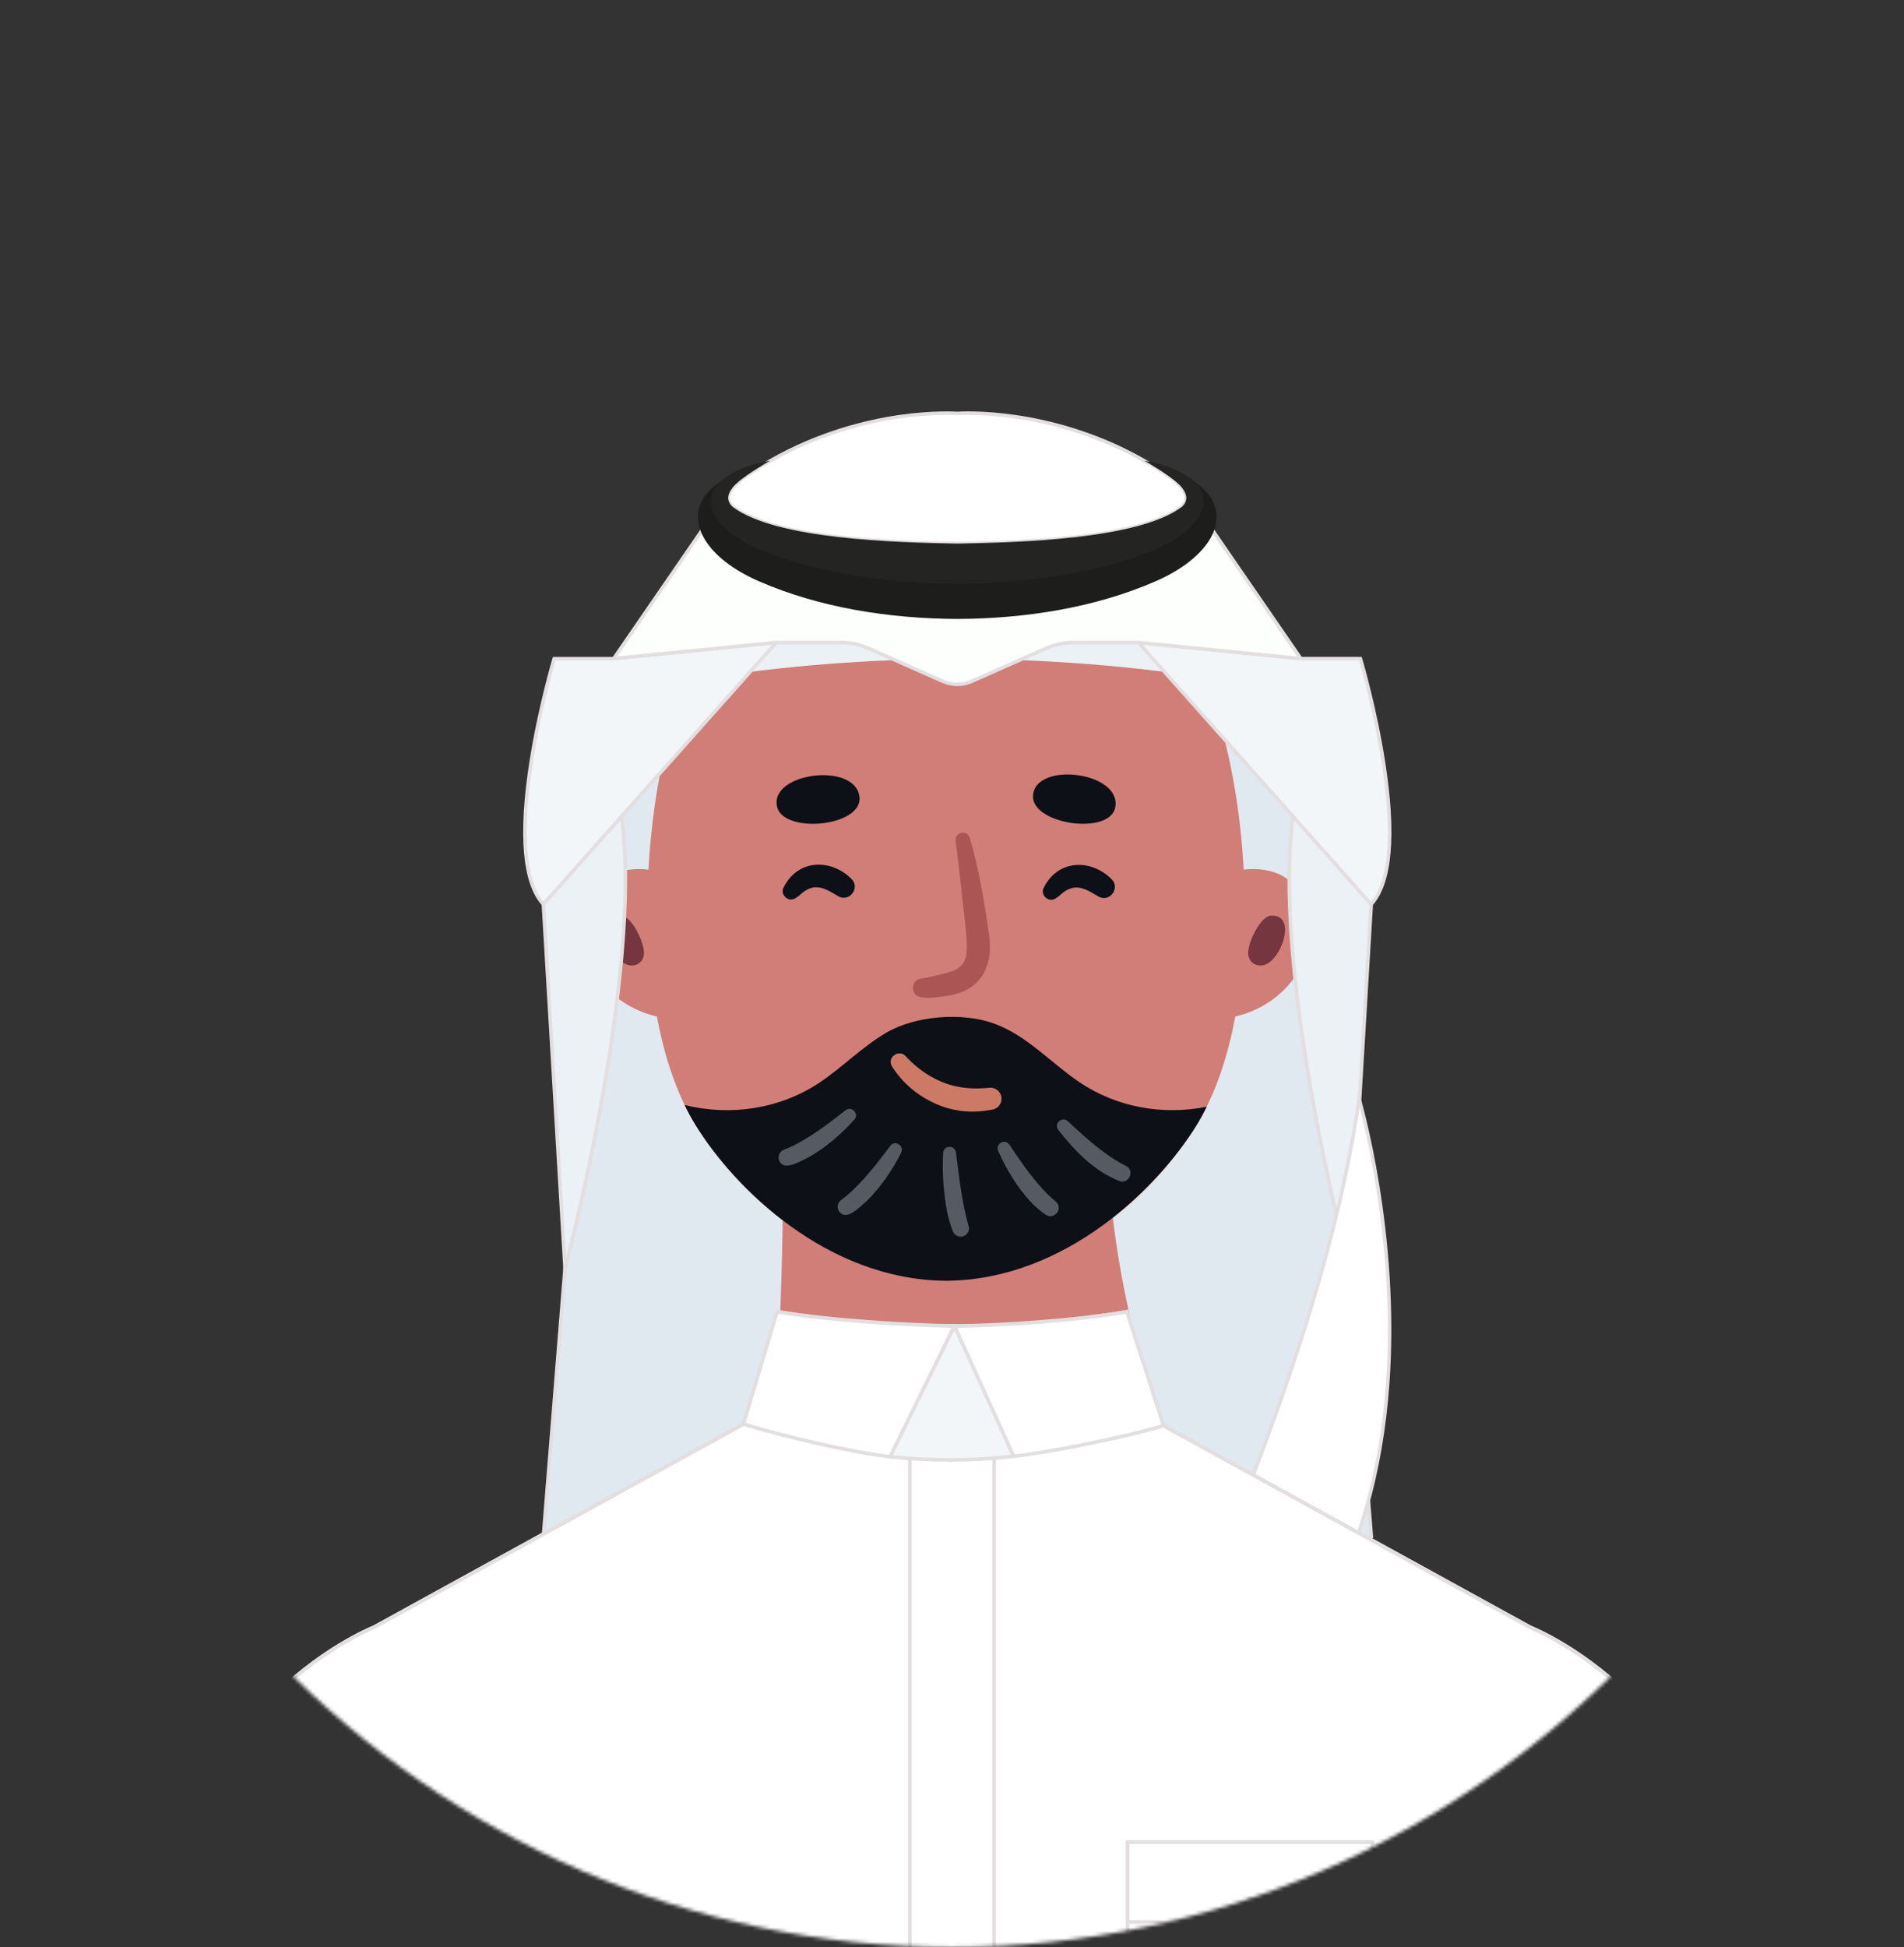 <svg width="533" height="545" viewBox="0 0 533 545" fill="none" xmlns="http://www.w3.org/2000/svg">
<rect x="0" y="0" width="533" height="545" fill="#333333" stroke="none"/>
<mask id="mask0_472_24009" style="mask-type:luminance" maskUnits="userSpaceOnUse" x="0" y="0" width="533" height="545">
<path d="M266.5 544.98C413.684 544.98 533 422.982 533 272.49C533 121.998 413.684 0 266.5 0C119.316 0 0 121.998 0 272.49C0 422.982 119.316 544.98 266.5 544.98Z" fill="white"/>
</mask>
<g mask="url(#mask0_472_24009)">
<path d="M377.79 355.02C377.79 355.02 355.79 272.67 361.99 228.51L341.18 205.11V281.82C341.18 322.24 308.41 355.02 267.98 355.02C227.55 355.02 194.78 322.25 194.78 281.82V205.11L173.97 228.49C180.17 272.66 158.17 355.01 158.17 355.01L152.1 430.13L267.98 522.45L383.86 430.13L377.79 355.01V355.02Z" fill="#E0E9EF"/>
<path d="M267.98 523.1L267.67 522.85L151.59 430.36L151.61 430.1L157.68 354.93V354.89C157.75 354.68 163.24 334.02 167.91 308.23C172.21 284.45 176.67 251.33 173.48 228.58V228.51V228.32L173.61 228.17L195.29 203.82V281.83C195.29 301.25 202.85 319.51 216.59 333.24C230.32 346.97 248.58 354.54 268 354.54C287.42 354.54 305.68 346.98 319.41 333.24C333.14 319.51 340.71 301.25 340.71 281.83V203.82L362.51 228.32V228.59C359.31 251.33 363.77 284.46 368.08 308.24C372.75 334.03 378.24 354.7 378.3 354.9L378.32 354.99L384.41 430.38L384.2 430.54L268.02 523.11L267.98 523.1ZM152.62 429.92L267.98 521.83L383.34 429.92L377.3 355.1C377.01 354.02 371.65 333.67 367.08 308.41C362.78 284.63 358.32 251.52 361.47 228.66L341.67 206.42V281.83C341.67 301.51 334 320.02 320.09 333.94C306.17 347.86 287.67 355.52 267.98 355.52C248.29 355.52 229.79 347.85 215.87 333.94C201.95 320.02 194.29 301.52 194.29 281.83V206.42L174.49 228.66C177.64 251.53 173.19 284.63 168.88 308.41C164.31 333.67 158.94 354.02 158.66 355.1L152.62 429.92Z" fill="#E3DEDF"/>
<path d="M327.56 405.36C327.17 403.67 327.05 403.78 325.26 398.87C322.83 392.18 316 372.48 312.38 347.37C311.8 343.35 311.05 337.4 310.52 330.09C310.52 317.05 305.03 305.31 296.26 296.99C288.07 289.21 277.03 284.41 264.84 284.41C259.37 284.41 254.15 285.42 249.28 287.19C237.63 291.42 228.19 300.22 223.16 311.46C220.61 317.16 219.16 323.45 219.16 330.11V330.37C219.16 349.38 218.59 361.78 218.35 369.62C217.42 400.72 220.63 398.25 218.35 412.93C215.41 431.89 210.54 432.9 212.73 440.99C217.55 458.75 245 468.54 264.84 468.54C284.68 468.54 301.97 459.59 313.55 445.55C317.46 440.81 331.75 423.78 327.54 405.37L327.56 405.36Z" fill="#D17E79"/>
<path d="M198.33 262.65C198.33 273.37 201.08 285.21 190.38 285.21C173.8 285.21 162.96 271.96 162.96 261.24C162.96 250.52 168.27 243.24 178.96 243.24C189.65 243.24 198.32 251.93 198.32 262.65H198.33Z" fill="#D17E79"/>
<path d="M180.13 267.82C179.4 270.23 176.65 270.91 174.59 269.52C170.36 266.74 167.21 256.25 173.57 256.25C174.02 256.25 174.47 256.35 174.85 256.54C177.76 258.05 180.99 265.25 180.14 267.82H180.13Z" fill="#75363F"/>
<path d="M331.36 262.65C331.36 273.37 328.61 285.21 339.31 285.21C355.89 285.21 366.73 271.96 366.73 261.24C366.73 250.52 361.42 243.24 350.72 243.24C340.02 243.24 331.36 251.93 331.36 262.65Z" fill="#D17E79"/>
<path d="M349.559 267.82C350.289 270.23 353.039 270.91 355.099 269.52C359.329 266.74 362.479 256.25 356.119 256.25C355.669 256.25 355.219 256.35 354.839 256.54C351.929 258.05 348.699 265.25 349.549 267.82H349.559Z" fill="#75363F"/>
<path d="M337.799 309.76C336.929 311.55 336.009 313.22 335.009 314.86C324.049 332.64 298.219 358.09 265.159 358.47H264.519C231.479 358.09 205.619 332.64 194.699 314.86C193.609 313.1 192.589 311.24 191.659 309.28C175.189 275.38 180.029 216 193.929 186.71C208.189 156.78 233.889 140.92 264.519 140.25C264.649 140.22 264.749 140.22 264.869 140.22C264.969 140.22 265.059 140.22 265.159 140.25C295.829 140.92 321.519 156.78 335.749 186.71C349.749 216.13 354.529 275.95 337.799 309.76Z" fill="#D17E79"/>
<path d="M337.8 309.76C336.93 311.55 336.01 313.22 335.01 314.86C324.05 332.64 298.22 358.09 265.16 358.47H264.52C231.48 358.09 205.62 332.64 194.7 314.86C193.61 313.1 192.59 311.24 191.66 309.28C204.57 312.48 218.48 310.37 229.57 302.9C236 298.57 241.47 292.9 248.19 288.99C256.27 284.29 269.2 283.28 278.02 286.39C287.36 289.68 294.14 297.48 302.18 302.9C312.63 309.95 325.57 312.22 337.81 309.76H337.8Z" fill="#0D1016"/>
<path d="M239.18 313.36C235.42 317.54 231.19 321.16 226.29 323.96C224.17 324.9 219.19 328.21 218.03 324.54C217.72 323.36 218.39 322.16 219.52 321.77C220.97 321.21 222.45 320.5 223.91 319.68C228.41 317.17 232.63 313.94 236.69 310.75C238.41 309.41 240.6 311.73 239.18 313.36Z" fill="#555A63"/>
<path d="M252.29 322.6C249.75 327.61 246.6 332.21 242.61 336.19C240.81 337.65 236.86 342.14 234.78 338.9C234.18 337.84 234.51 336.5 235.5 335.83C236.76 334.91 238 333.84 239.19 332.67C242.88 329.08 246.12 324.85 249.2 320.72C250.51 318.98 253.23 320.65 252.28 322.6H252.29Z" fill="#555A63"/>
<path d="M298.97 313.85C302.73 317.36 306.64 320.93 310.9 323.8C312.31 324.76 313.74 325.6 315.17 326.3C317.75 327.62 316.12 331.48 313.38 330.57C306.23 327.76 300.85 322.12 296.22 316.2C294.93 314.41 297.39 312.3 298.96 313.85H298.97Z" fill="#555A63"/>
<path d="M282.62 320.44C285.47 324.72 288.46 329.1 291.94 332.87C293.09 334.13 294.29 335.28 295.52 336.28C297.73 338.13 295.23 341.56 292.8 340.02C291.08 338.92 289.66 337.58 288.34 336.19C284.57 332 281.68 327.24 279.41 322.09C279.02 321.17 279.45 320.11 280.37 319.72C281.2 319.37 282.15 319.69 282.61 320.43L282.62 320.44Z" fill="#555A63"/>
<path d="M267.62 322.6C268.49 329.39 269.27 336.62 271.15 343.17C271.51 344.4 270.8 345.69 269.57 346.04C268.43 346.37 267.23 345.78 266.78 344.71C266.01 342.88 265.54 341.04 265.14 339.2C264.08 333.73 263.75 328.24 264.01 322.68C264.07 321.68 264.92 320.92 265.92 320.98C266.82 321.03 267.53 321.73 267.62 322.6Z" fill="#555A63"/>
<path d="M289.18 222.9C289.32 213.13 313.46 215.77 312.26 225.63C311.25 233.97 289.06 230.86 289.18 222.9Z" fill="#0D1016"/>
<path d="M217.52 225.75C215.39 216.22 239.48 213.17 240.6 223.04C241.55 231.38 219.25 233.52 217.52 225.75Z" fill="#0D1016"/>
<path d="M271.48 234.5C274 243.22 275.49 251.85 276.75 260.77C278.35 270.21 274.83 277.4 264.92 278.77C262.69 279.09 260.14 279.52 257.84 279.14C254.84 278.72 254.79 274.43 257.74 273.91C258.58 273.75 259.81 273.61 260.61 273.36C264.58 272.25 269.95 272.13 270.5 267.17C271.17 263.37 269.33 252.41 269.08 248.42L268.32 241.89C268.09 239.69 267.79 237.49 267.5 235.38C267.19 232.91 270.72 232.12 271.48 234.5Z" fill="#AB5555"/>
<path d="M253.69 295.78C257.31 299.69 262.09 302.75 267.28 303.98C270.41 304.72 273.55 304.76 276.78 304.47C278.57 304.21 280.25 305.51 280.36 307.33C280.46 308.91 279.35 310.29 277.82 310.56C277.16 310.68 276.49 310.78 275.82 310.87C271.11 311.56 266.15 310.86 261.82 308.88C256.85 306.65 252.61 303.09 249.7 298.48C248.18 295.84 251.79 293.43 253.69 295.78Z" fill="#CC7A66"/>
<path d="M219.349 248.44C223.139 240.61 232.329 240.14 238.239 245.88C240.939 248.33 237.929 252.57 234.739 250.89C232.869 249.82 230.769 248.37 228.629 248.33C227.319 248.25 225.779 248.94 224.709 249.81C224.319 250.07 223.839 250.58 223.519 250.84L222.689 251.38C220.779 252.68 218.299 250.46 219.349 248.43V248.44Z" fill="#0D1016"/>
<path d="M292.17 248.51C295.96 240.68 305.15 240.21 311.06 245.95C313.76 248.4 310.75 252.64 307.56 250.96C305.69 249.89 303.59 248.44 301.45 248.4C300.14 248.32 298.6 249.01 297.53 249.88C297.14 250.14 296.66 250.65 296.34 250.91L295.51 251.45C293.6 252.75 291.12 250.53 292.17 248.5V248.51Z" fill="#0D1016"/>
<path d="M341.18 190.19C292.68 182.51 243.28 182.51 194.78 190.19C193.36 181.22 191.94 172.25 190.52 163.28C241.84 155.15 294.12 155.15 345.44 163.28C344.02 172.25 342.6 181.22 341.18 190.19Z" fill="#EBF1F4"/>
<path d="M158.17 355.02L152.1 253.08L173.97 228.51C180.17 272.67 158.17 355.02 158.17 355.02Z" fill="#EBF1F4"/>
<path d="M157.86 358.11L151.6 252.91L174.31 227.39L174.46 228.45C177.67 251.32 173.2 284.56 168.88 308.42C164.21 334.25 158.7 354.95 158.65 355.15L157.86 358.11ZM152.61 253.27L158.48 351.86C160.17 345.19 164.29 328.26 167.91 308.24C172.15 284.83 176.54 252.36 173.62 229.66L152.61 253.27Z" fill="#E3DEDF"/>
<path d="M217.269 179.85L201.469 197.6L194.779 205.12L173.969 228.5L152.099 253.08C138.979 238.43 155.129 184.34 155.129 184.34H171.799L217.259 179.84L217.269 179.85Z" fill="#F3F6F8"/>
<path d="M152.1 253.83L151.73 253.42C146.18 247.23 145 233.68 148.21 213.15C150.59 197.94 154.62 184.35 154.66 184.21L154.77 183.86H171.78L218.48 179.24L152.1 253.84V253.83ZM155.5 184.84C154.16 189.49 140.5 238.1 152.1 252.33L173.46 228.32L173.59 228.17L194.4 204.79L201.09 197.27L216.05 180.46L171.82 184.84H155.5Z" fill="#E3DEDF"/>
<path d="M377.79 355.02L383.86 253.08L361.99 228.51C355.79 272.67 377.79 355.02 377.79 355.02Z" fill="#EBF1F4"/>
<path d="M378.1 358.11L377.31 355.15C377.25 354.94 371.75 334.24 367.08 308.42C362.76 284.56 358.29 251.33 361.5 228.45L361.65 227.39L384.36 252.91V253.11L378.1 358.1V358.11ZM362.33 229.65C359.42 252.35 363.81 284.82 368.05 308.24C371.67 328.25 375.79 345.18 377.48 351.85L383.35 253.26L362.34 229.65H362.33Z" fill="#E3DEDF"/>
<path d="M318.689 179.85L334.489 197.6L341.179 205.12L361.989 228.5L383.859 253.08C396.979 238.43 380.829 184.34 380.829 184.34H364.159L318.699 179.84L318.689 179.85Z" fill="#F3F6F8"/>
<path d="M383.859 253.829L317.479 179.229L364.18 183.849H381.19L381.299 184.199C381.34 184.339 385.38 197.929 387.75 213.139C390.96 233.669 389.769 247.219 384.229 253.409L383.859 253.819V253.829ZM362.49 228.329L383.849 252.34C395.449 238.11 381.8 189.489 380.45 184.849H364.099L319.899 180.469L334.859 197.279L341.549 204.799L362.49 228.319V228.329Z" fill="#E3DEDF"/>
<path d="M330.88 141.859C318.72 151.029 285.1 151.819 267.98 152.159C250.86 151.819 217.24 151.029 205.08 141.859C203.31 140.199 203.64 138.379 204.99 136.609C204.99 136.579 205.02 136.559 205.04 136.529C205.44 136.019 205.92 135.509 206.46 135.029C206.51 134.979 206.57 134.919 206.62 134.879C206.63 134.849 206.66 134.839 206.69 134.809C206.85 134.689 207.01 134.559 207.16 134.409C207.33 134.289 207.5 134.159 207.67 134.029C209.4 132.789 211.15 131.629 212.89 130.559H212.9C213.78 129.989 214.67 129.469 215.55 128.979C242.14 113.709 267.96 115.689 267.96 115.689C267.96 115.689 293.78 113.709 320.37 128.979C321.25 129.469 322.14 129.999 323.02 130.559H323.03C324.77 131.629 326.52 132.789 328.25 134.029C328.42 134.159 328.59 134.289 328.76 134.409C328.92 134.559 329.08 134.689 329.23 134.809C329.26 134.839 329.28 134.849 329.3 134.879C329.35 134.919 329.41 134.969 329.46 135.029C330 135.519 330.49 136.019 330.88 136.529C330.91 136.559 330.93 136.579 330.93 136.609C332.28 138.379 332.61 140.199 330.84 141.859H330.88Z" fill="white"/>
<path d="M267.989 152.66C251.499 152.33 217.229 151.64 204.789 142.26L204.749 142.23C203.519 141.08 202.499 139.13 204.559 136.38C204.599 136.31 204.639 136.25 204.679 136.22C205.059 135.73 205.539 135.22 206.139 134.68C206.179 134.64 206.229 134.59 206.279 134.54C206.309 134.5 206.339 134.48 206.359 134.47L206.409 134.43C206.549 134.32 206.699 134.2 206.849 134.07L206.899 134.03C207.059 133.92 207.229 133.79 207.389 133.67C209.099 132.44 210.869 131.27 212.659 130.17L212.789 130.1C213.639 129.56 214.499 129.05 215.349 128.58C229.149 120.66 242.729 117.45 251.699 116.15C261.039 114.8 267.459 115.19 268.009 115.22C268.559 115.18 274.979 114.8 284.319 116.15C293.289 117.45 306.869 120.66 320.669 128.59C321.519 129.06 322.389 129.58 323.249 130.13L323.349 130.18C325.139 131.28 326.909 132.45 328.599 133.67C328.779 133.81 328.939 133.93 329.109 134.05L329.159 134.09C329.309 134.22 329.449 134.35 329.599 134.45L329.649 134.5C329.649 134.5 329.689 134.53 329.719 134.57C329.769 134.61 329.819 134.66 329.859 134.71C330.459 135.25 330.929 135.75 331.319 136.25C331.349 136.29 331.399 136.34 331.439 136.41C333.499 139.16 332.469 141.11 331.249 142.26L331.209 142.29C318.759 151.67 284.489 152.36 268.019 152.69L267.989 152.66ZM205.399 141.49C217.609 150.67 251.629 151.35 267.989 151.67C284.319 151.34 318.349 150.66 330.559 141.49C331.939 140.17 331.949 138.72 330.579 136.92L330.479 136.78C330.139 136.34 329.709 135.89 329.169 135.41L329.149 135.39C329.149 135.39 329.079 135.32 329.039 135.29L328.949 135.22V135.19C328.789 135.08 328.639 134.95 328.489 134.82C328.319 134.7 328.159 134.57 327.989 134.45C326.359 133.28 324.649 132.15 322.919 131.08L322.779 131C321.909 130.44 321.029 129.91 320.159 129.43C293.999 114.4 268.279 116.18 268.019 116.2H267.979H267.939C267.879 116.2 261.399 115.73 251.779 117.12C242.909 118.41 229.469 121.59 215.809 129.43C214.929 129.91 214.049 130.44 213.179 131L213.039 131.08C211.309 132.15 209.599 133.28 207.969 134.46C207.809 134.58 207.639 134.71 207.479 134.83C207.329 134.96 207.179 135.09 207.029 135.2V135.23L206.919 135.3C206.879 135.33 206.849 135.36 206.809 135.4L206.789 135.42C206.249 135.91 205.819 136.36 205.479 136.79L205.379 136.93C204.009 138.73 204.009 140.19 205.399 141.5V141.49Z" fill="#E3DEDF"/>
<path d="M364.15 184.35L318.69 179.85H300.36C297.79 179.85 295.26 180.39 292.91 181.43L278.49 187.81L272.03 190.67C269.46 191.82 266.5 191.82 263.93 190.67L258.86 188.42L243.05 181.42C240.71 180.38 238.17 179.84 235.6 179.84H217.27L171.81 184.34L196.23 148.85L199.79 143.68L201.39 141.35L204.65 136.63L205.15 135.9C205.82 135.39 206.49 134.88 207.17 134.42C207.01 134.57 206.85 134.7 206.69 134.82C206.66 134.84 206.64 134.86 206.62 134.88C206.57 134.92 206.52 134.97 206.46 135.03C205.92 135.52 205.43 136.02 205.04 136.54C205.01 136.56 204.99 136.59 204.99 136.62C203.64 138.39 203.31 140.2 205.08 141.87C217.24 151.04 250.86 151.83 267.98 152.17C285.1 151.83 318.72 151.04 330.88 141.87C332.65 140.21 332.32 138.39 330.97 136.62C330.97 136.59 330.94 136.57 330.92 136.54C330.52 136.03 330.04 135.52 329.5 135.03C329.45 134.98 329.39 134.92 329.34 134.88C329.34 134.86 329.3 134.84 329.28 134.82C329.12 134.7 328.96 134.57 328.8 134.42C329.47 134.88 330.14 135.39 330.82 135.9L331.32 136.63L334.58 141.35L336.18 143.68L339.74 148.85L364.16 184.34L364.15 184.35Z" fill="#FCFFFB"/>
<path d="M267.98 192.03C266.53 192.03 265.08 191.73 263.73 191.13L242.85 181.88C240.54 180.86 238.11 180.34 235.6 180.34H217.29L170.79 184.94L204.78 135.55L204.84 135.5C205.49 135 206.19 134.48 206.88 134.01L207.49 134.78C207.32 134.94 207.16 135.07 207 135.19V135.21L206.92 135.27C206.88 135.3 206.85 135.34 206.81 135.38L206.79 135.4C206.26 135.88 205.82 136.34 205.48 136.78L205.38 136.92C204.01 138.72 204.01 140.17 205.4 141.49C217.61 150.67 251.63 151.35 267.99 151.68C284.33 151.35 318.35 150.67 330.56 141.49C331.94 140.17 331.95 138.72 330.58 136.92L330.48 136.78C330.13 136.33 329.69 135.87 329.17 135.4L329.15 135.38C329.15 135.38 329.07 135.3 329.05 135.28L328.93 135.2V135.17C328.75 135.04 328.6 134.91 328.46 134.78L329.08 134.01C329.78 134.49 330.49 135.03 331.12 135.5L331.18 135.55L340.14 148.57L365.17 184.94L318.67 180.34H300.36C297.86 180.34 295.42 180.86 293.11 181.88L272.24 191.13C270.89 191.73 269.44 192.03 267.99 192.03H267.98ZM217.24 179.35H235.6C238.24 179.35 240.82 179.9 243.25 180.98L264.13 190.23C266.58 191.32 269.38 191.32 271.83 190.23L292.7 180.98C295.14 179.9 297.71 179.35 300.35 179.35H318.73L363.13 183.75L335.75 143.96L332.57 139.33C332.58 140.57 331.93 141.53 331.2 142.22L331.16 142.25C318.71 151.63 284.44 152.32 267.98 152.65C251.49 152.32 217.22 151.63 204.78 142.25L204.74 142.22C204.01 141.54 203.36 140.58 203.37 139.34L196.64 149.13L172.82 183.74L217.24 179.34V179.35Z" fill="#E3DEDF"/>
<path d="M339.73 148.85C337.7 153.9 332.11 158.91 323.6 162.65C306.51 170.11 287.12 173.14 267.98 173.24C248.84 173.13 229.46 170.11 212.36 162.65C203.85 158.92 198.26 153.91 196.23 148.85C194.29 144.02 195.62 139.17 200.79 135.4C200.95 135.29 201.09 135.18 201.24 135.06C201.37 134.97 201.49 134.89 201.62 134.81C201.66 134.78 201.71 134.74 201.75 134.72C201.97 134.56 202.21 134.42 202.44 134.27C203.19 133.82 204 133.4 204.87 132.99C205.6 132.63 206.32 132.34 207.06 132.07C207.21 132 207.35 131.95 207.5 131.91C209.24 131.26 211.17 130.68 213.3 130.21C213.18 130.28 213.05 130.36 212.93 130.45H212.92C212.38 130.81 211.76 131.2 211.11 131.65C211.02 131.7 210.93 131.77 210.85 131.81C209.85 132.48 208.77 133.23 207.68 134.05C207.6 134.12 207.51 134.17 207.42 134.23C207.33 134.3 207.25 134.36 207.17 134.43C207.01 134.58 206.85 134.71 206.7 134.83C206.67 134.86 206.65 134.87 206.63 134.9C206.14 135.28 205.68 135.69 205.23 136.1C205.06 136.25 204.9 136.39 204.76 136.54C204.72 136.58 204.69 136.61 204.65 136.65C204.18 137.12 203.71 137.61 203.3 138.11C203.27 138.14 203.25 138.18 203.23 138.2C202.4 139.22 201.75 140.28 201.38 141.37C200.85 142.93 200.93 144.52 201.92 146.13C209.53 155.32 233.55 157.84 245.36 159.12C252.88 159.79 260.42 160.18 267.97 160.25C275.51 160.17 283.06 159.79 290.58 159.12C302.4 157.84 326.41 155.32 334.02 146.13C335.01 144.52 335.09 142.93 334.56 141.37C334.19 140.29 333.54 139.22 332.71 138.2C332.7 138.17 332.67 138.13 332.64 138.11C332.23 137.61 331.77 137.12 331.29 136.65C331.25 136.61 331.22 136.58 331.18 136.54C331.03 136.39 330.88 136.25 330.71 136.1C330.26 135.69 329.8 135.28 329.31 134.9C329.3 134.87 329.27 134.86 329.24 134.83C329.08 134.71 328.92 134.58 328.77 134.43C328.69 134.36 328.61 134.3 328.52 134.23C328.43 134.16 328.34 134.11 328.26 134.05C327.18 133.23 326.1 132.48 325.09 131.81C325.01 131.77 324.92 131.7 324.83 131.65C324.18 131.2 323.56 130.81 323.02 130.45H323.01C322.89 130.36 322.76 130.28 322.64 130.21C324.78 130.68 326.7 131.27 328.44 131.91C328.59 131.95 328.73 132 328.88 132.07C329.62 132.35 330.34 132.64 331.07 132.99C331.94 133.4 332.75 133.82 333.5 134.27C333.72 134.42 333.96 134.56 334.19 134.72C334.23 134.75 334.28 134.79 334.32 134.81C334.45 134.89 334.57 134.97 334.7 135.06C334.85 135.18 334.99 135.3 335.15 135.4C340.32 139.17 341.65 144.03 339.71 148.85H339.73Z" fill="#1D1D1B"/>
<path d="M336.17 143.68C335.93 144.21 335.64 144.74 335.27 145.29C329.85 152.11 321.28 154.79 313.36 157.36C298.58 161.53 283.29 163.32 267.98 163.43C252.67 163.32 237.38 161.53 222.6 157.36C214.69 154.79 206.11 152.11 200.69 145.29C200.32 144.74 200.03 144.21 199.79 143.68C198.1 140.03 199.21 137.07 201.62 134.8C202.06 134.38 202.53 133.98 203.04 133.61C203.21 133.5 203.37 133.39 203.54 133.28C203.75 133.12 203.98 132.99 204.21 132.84C204.96 132.39 205.74 131.97 206.57 131.61C207.27 131.28 207.98 130.99 208.69 130.73C208.84 130.66 208.98 130.61 209.11 130.57C210.92 129.94 212.74 129.48 214.39 129.17H214.4C214.8 129.09 215.18 129.02 215.55 128.97C214.67 129.46 213.78 129.99 212.9 130.55H212.89C212.31 130.89 211.7 131.25 211.1 131.62C211.01 131.67 210.92 131.74 210.84 131.78C209.65 132.53 208.45 133.34 207.41 134.21C207.32 134.28 207.24 134.34 207.16 134.41C207.08 134.46 207 134.53 206.92 134.59C206.83 134.67 206.75 134.74 206.68 134.8C206.65 134.83 206.63 134.84 206.61 134.87C206.56 134.91 206.5 134.96 206.45 135.02C205.91 135.51 205.42 136.01 205.03 136.52C205 136.55 204.98 136.57 204.98 136.6C203.63 138.37 203.3 140.19 205.07 141.85C217.23 151.02 250.85 151.81 267.97 152.15C285.09 151.81 318.71 151.02 330.87 141.85C332.64 140.19 332.31 138.37 330.96 136.6C330.96 136.57 330.93 136.55 330.91 136.52C330.51 136.01 330.03 135.5 329.49 135.02C329.44 134.97 329.38 134.91 329.33 134.87C329.32 134.84 329.29 134.83 329.26 134.8C329.19 134.73 329.11 134.67 329.02 134.59C328.94 134.52 328.86 134.46 328.78 134.41C328.7 134.34 328.62 134.28 328.53 134.21C327.49 133.34 326.29 132.53 325.1 131.78C325.02 131.74 324.93 131.67 324.84 131.62C324.23 131.25 323.63 130.89 323.05 130.55H323.04C322.16 129.98 321.27 129.46 320.39 128.97C320.76 129.02 321.14 129.09 321.54 129.17H321.55C323.2 129.47 325.02 129.93 326.83 130.57C326.96 130.61 327.11 130.66 327.25 130.73C327.96 130.99 328.67 131.28 329.37 131.61C330.2 131.97 330.98 132.39 331.73 132.84C331.97 132.99 332.19 133.12 332.4 133.28C332.57 133.39 332.73 133.5 332.9 133.61C333.41 133.98 333.89 134.37 334.32 134.8C336.73 137.07 337.84 140.02 336.15 143.68H336.17Z" fill="#242422"/>
<path d="M311.08 501.1C311.08 501.1 368.32 393.64 380.45 307.63C380.45 307.63 424.9 455.98 311.08 501.1Z" fill="white"/>
<path d="M310.01 502.05L310.64 500.86C310.78 500.59 325.13 473.58 340.76 436.41C349.94 414.58 357.77 393.58 364.02 373.98C371.83 349.49 377.19 327.14 379.95 307.55L380.27 305.31L380.92 307.47C381.03 307.84 392.02 345.13 388.94 387.46C387.13 412.34 380.88 434.08 370.36 452.07C357.21 474.57 337.33 491.21 311.26 501.55L310.01 502.05ZM380.6 310.03C377.74 329.11 372.49 350.72 364.97 374.29C358.71 393.92 350.87 414.95 341.68 436.81C327.88 469.61 315.08 494.52 312.15 500.14C337.39 489.86 356.68 473.53 369.51 451.6C379.95 433.75 386.15 412.16 387.96 387.44C390.6 351.23 382.9 318.72 380.61 310.04L380.6 310.03Z" fill="#E3DEDF"/>
<path d="M488.23 556.48H44.76C44.76 478.63 104.62 455.47 104.62 455.47L217.52 393.39V367.16C232.14 369.52 246.78 370.85 261.44 371.13C264.81 371.2 268.19 371.21 271.56 371.14C286.18 370.92 300.82 369.62 315.47 367.15V393.38L428.37 455.46C428.37 455.46 488.23 478.62 488.23 556.47V556.48Z" fill="white"/>
<path d="M488.74 556.98H44.26V556.47C44.26 538.65 47.42 522.22 53.65 507.65C58.64 495.99 65.6 485.48 74.33 476.43C88.86 461.36 103.6 455.33 104.41 455.01L217.02 393.09V366.56L217.61 366.65C232.2 369 246.95 370.34 261.46 370.62C265.08 370.69 268.38 370.7 271.56 370.63C286.24 370.41 300.99 369.07 315.39 366.65L315.98 366.55V393.08L428.59 455C429.39 455.32 444.14 461.35 458.67 476.42C467.4 485.48 474.36 495.98 479.35 507.64C485.58 522.21 488.74 538.64 488.74 556.46V556.97V556.98ZM45.27 555.97H487.73C487.67 538.49 484.54 522.38 478.43 508.08C473.49 496.53 466.61 486.13 457.97 477.17C443.25 461.89 428.34 456 428.19 455.95L428.13 455.92L314.97 393.69V367.76C300.7 370.13 286.1 371.44 271.57 371.66C268.38 371.72 265.07 371.72 261.43 371.65C247.07 371.37 232.47 370.07 218.02 367.76V393.7L104.8 455.95C104.65 456.01 89.74 461.9 75.02 477.17C66.38 486.14 59.5 496.54 54.56 508.08C48.45 522.38 45.32 538.49 45.26 555.97H45.27Z" fill="#E3DEDF"/>
<path d="M255.21 407.71H254.2V588.24H255.21V407.71Z" fill="#E3DEDF"/>
<path d="M278.789 407.71H277.779V588.24H278.789V407.71Z" fill="#E3DEDF"/>
<path d="M45.27 588.249H44.26V556.479C44.26 538.659 47.42 522.229 53.65 507.659C58.64 495.999 65.6 485.489 74.33 476.439C88.86 461.369 103.6 455.339 104.41 455.019L217.28 392.949L228.21 386.939L228.7 387.829L217.77 393.839L104.84 455.939H104.81C104.66 456.009 89.75 461.899 75.03 477.179C66.39 486.149 59.51 496.549 54.57 508.089C48.4 522.529 45.27 538.809 45.27 556.489V588.259V588.249Z" fill="#E3DEDF"/>
<path d="M488.74 588.249H487.73V556.479C487.73 538.799 484.6 522.519 478.43 508.079C473.49 496.529 466.61 486.129 457.97 477.169C443.25 461.889 428.34 455.999 428.19 455.949L428.13 455.919L315.23 393.839L304.3 387.829L304.79 386.939L315.72 392.949L428.59 455.019C429.39 455.339 444.14 461.369 458.67 476.439C467.4 485.499 474.36 495.999 479.35 507.659C485.58 522.229 488.74 538.659 488.74 556.479V588.249Z" fill="#E3DEDF"/>
<path d="M421.5 520.14L422.25 588.24H420.75L421.5 520.14Z" fill="#E3DEDF"/>
<path d="M267.179 371.14L249.209 407.71C238.709 406.62 218.739 401.88 208.109 398.56L217.519 367.15C232.139 369.51 252.519 370.85 267.169 371.13L267.179 371.14Z" fill="white"/>
<path d="M249.509 408.25L249.159 408.21C239.029 407.16 219.05 402.5 207.96 399.04L207.479 398.89L217.159 366.58L217.599 366.65C233.289 369.18 254.12 370.37 267.18 370.62L267.969 370.64L249.5 408.24L249.509 408.25ZM208.74 398.23C219.74 401.62 238.879 406.07 248.919 407.17L266.38 371.63C253.37 371.35 233.259 370.17 217.889 367.73L208.75 398.23H208.74Z" fill="#E3DEDF"/>
<path d="M315.47 367.16L325.72 399.03C315.2 402.16 294.37 406.45 283.74 407.6L267.18 371.14C281.8 370.92 300.83 369.62 315.47 367.16Z" fill="white"/>
<path d="M283.429 408.14L283.279 407.81L266.399 370.64H267.169C280.209 370.44 299.719 369.29 315.389 366.65L315.819 366.58L326.369 399.36L325.869 399.51C315.119 402.7 294.279 406.96 283.799 408.1L283.439 408.14H283.429ZM267.949 371.63L284.039 407.06C294.419 405.88 314.359 401.82 325.079 398.69L315.119 367.73C299.779 370.27 280.899 371.41 267.949 371.63Z" fill="#E3DEDF"/>
<path d="M283.74 407.6C278.01 408.23 272.27 408.57 266.49 408.6C260.75 408.61 254.98 408.33 249.2 407.71L267.17 371.14C263.8 371.21 270.54 371.21 267.17 371.14L283.73 407.6H283.74Z" fill="#F3F6F8"/>
<path d="M266.11 409.11C260.38 409.11 254.68 408.81 249.15 408.22L248.43 408.14L266.34 371.69C266.04 371.68 265.7 371.61 265.69 371.18C265.69 370.68 266.18 370.66 266.4 370.66C266.51 370.66 266.66 370.66 266.85 370.65H267.16H267.48C267.67 370.65 267.82 370.65 267.92 370.66C268.13 370.66 268.63 370.69 268.63 371.18C268.63 371.62 268.26 371.68 267.96 371.69L284.47 408.03L283.78 408.11C278.02 408.75 272.2 409.08 266.48 409.11C266.35 409.11 266.22 409.11 266.09 409.11H266.11ZM249.98 407.29C255.37 407.84 260.93 408.1 266.49 408.1C271.94 408.07 277.49 407.77 282.99 407.18L267.16 372.33L249.98 407.29Z" fill="#E3DEDF"/>
<path d="M384.139 515.6H315.649V597.35H384.139V515.6Z" fill="white"/>
<path d="M384.649 597.86H315.149V515.1H384.649V597.86ZM316.159 596.85H383.639V516.11H316.159V596.85Z" fill="#E3DEDF"/>
<path d="M384.139 515.6V537.94H356.339L349.889 531.49L343.449 537.94H315.649V515.6H384.139Z" fill="white"/>
<path d="M384.649 538.44H356.139L349.899 532.2L343.659 538.44H315.149V515.09H384.649V538.44ZM356.549 537.43H383.639V516.1H316.159V537.43H343.249L349.909 530.77L356.569 537.43H356.549Z" fill="#E3DEDF"/>
</g>
</svg>
